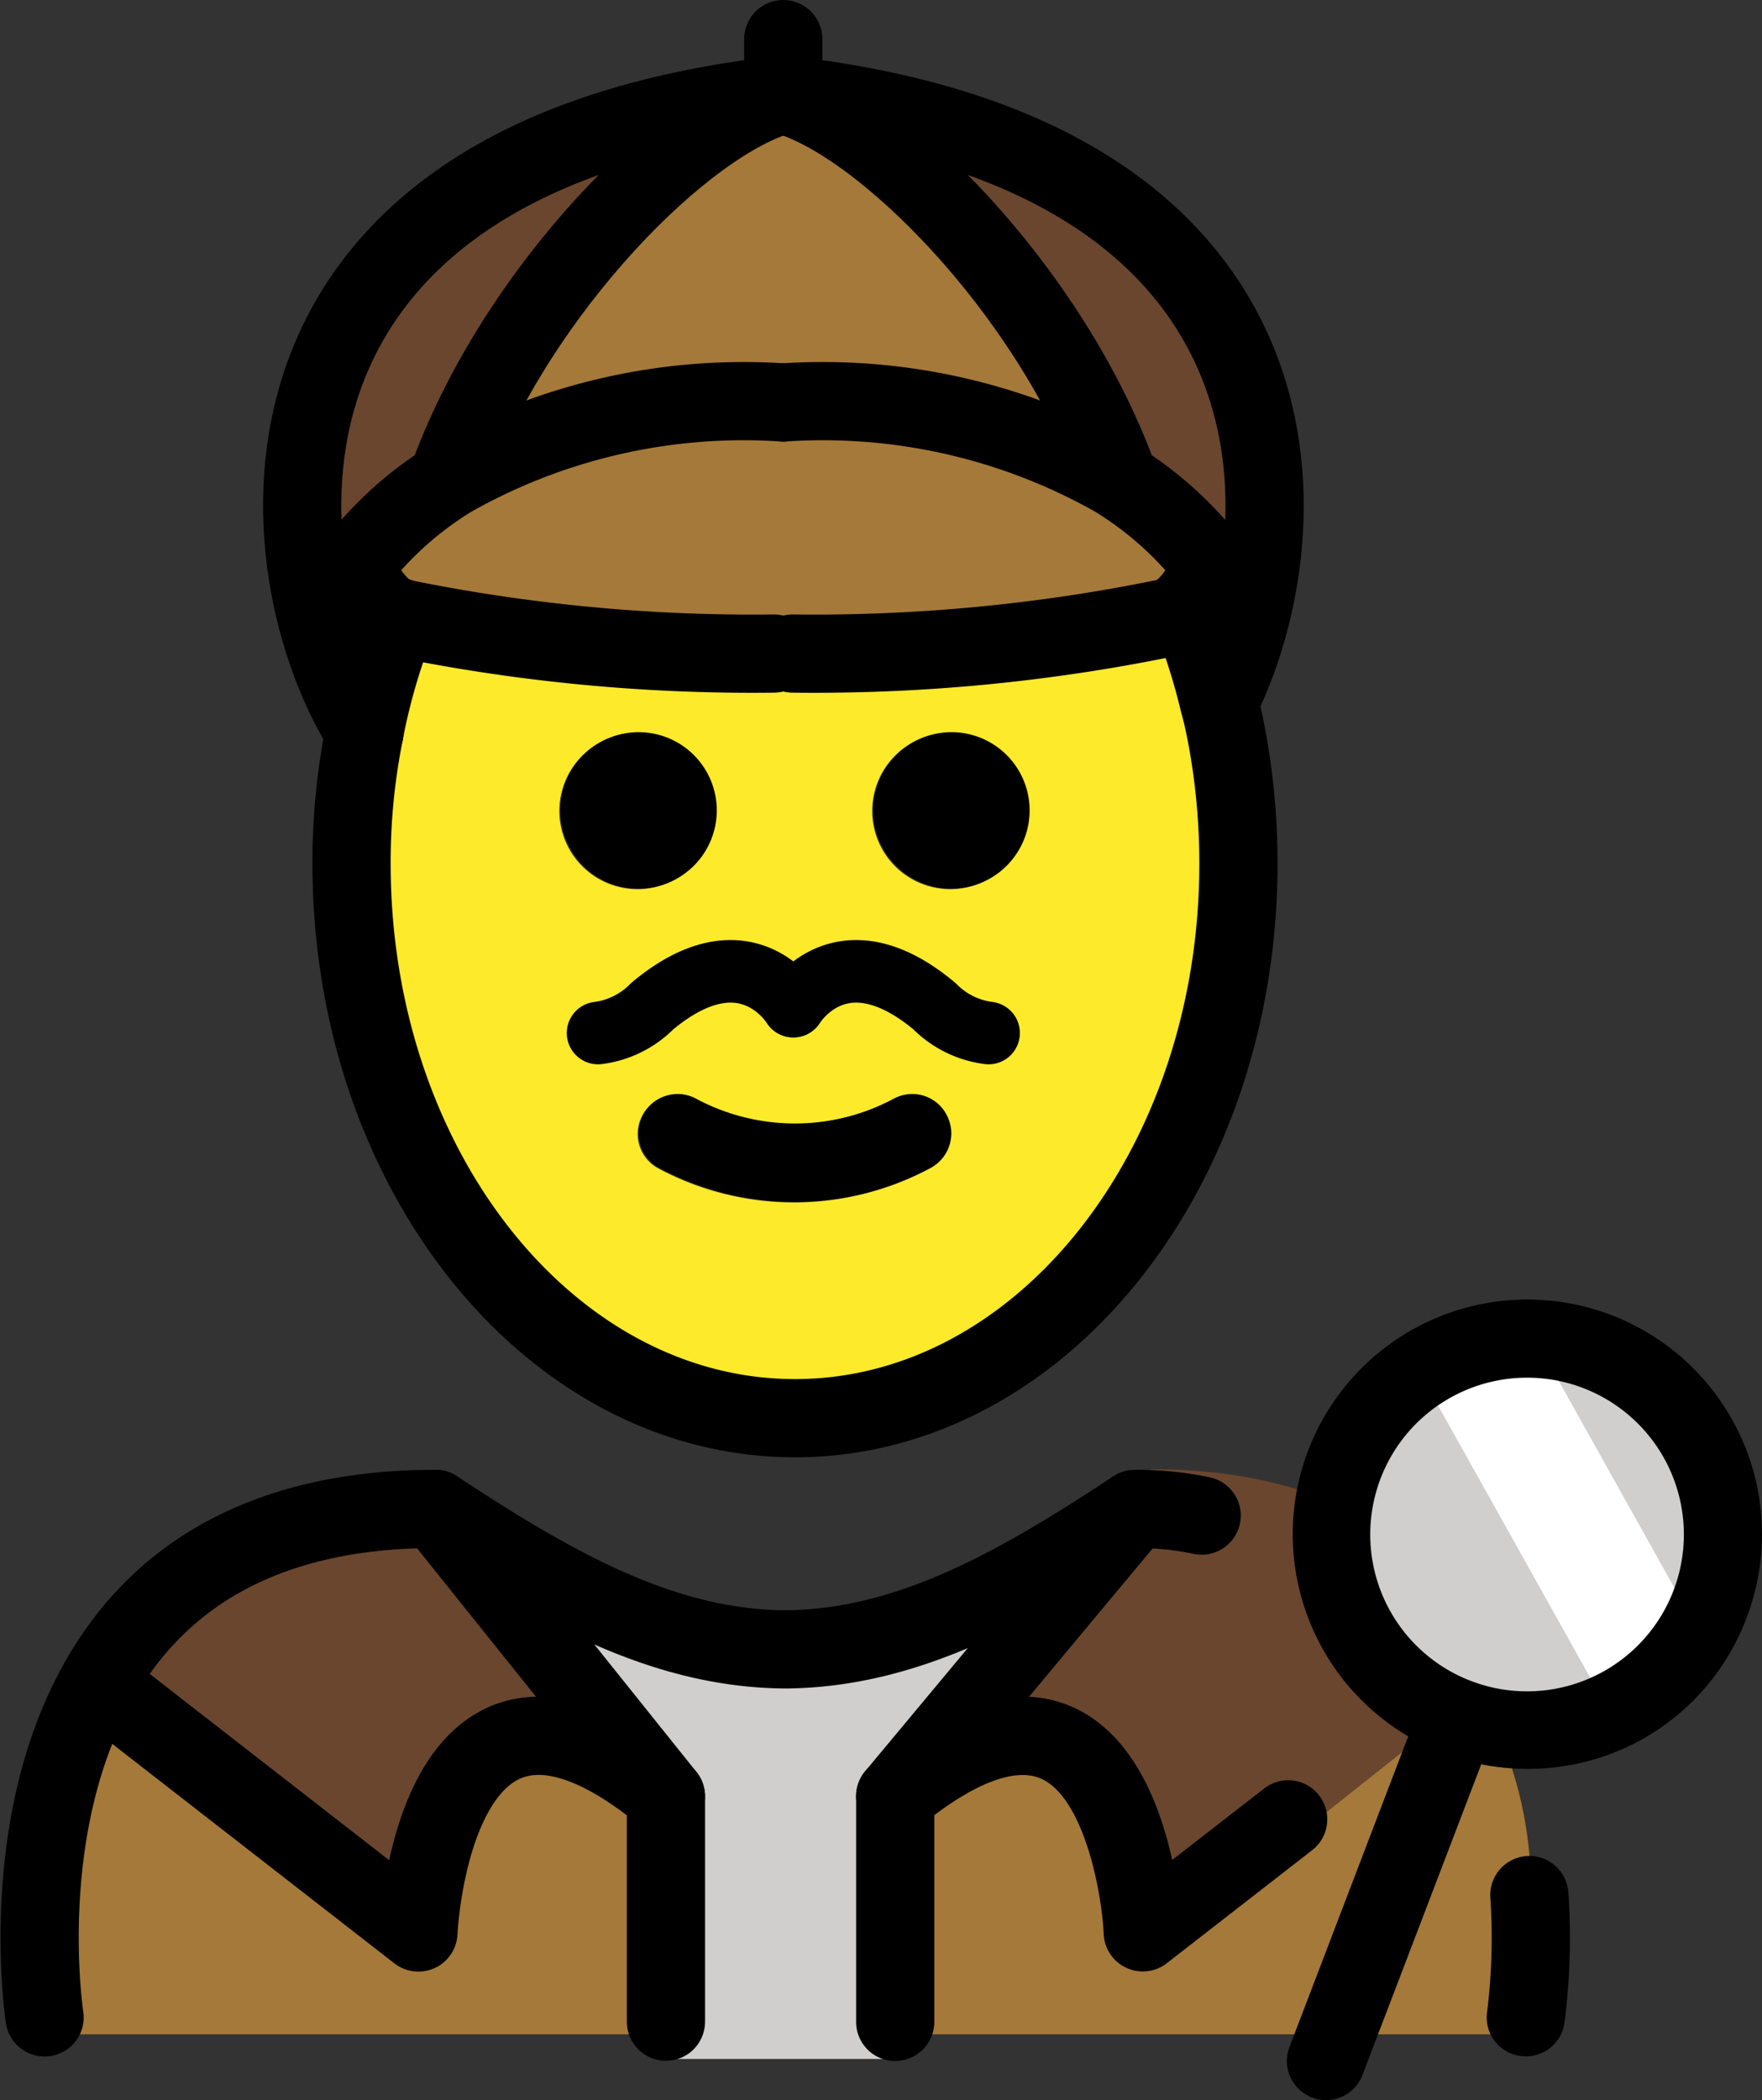 <?xml version="1.0" encoding="UTF-8" standalone="no"?>
<svg
   id="emoji"
   viewBox="0 0 45.059 53.695"
   version="1.1"
   sodipodi:docname="1f575-fe0f-200d-2642-fe0f.svg"
   width="45.059"
   height="53.695"
   xmlns:inkscape="http://www.inkscape.org/namespaces/inkscape"
   xmlns:sodipodi="http://sodipodi.sourceforge.net/DTD/sodipodi-0.dtd"
   xmlns="http://www.w3.org/2000/svg"
   xmlns:svg="http://www.w3.org/2000/svg">
  <rect x="0" y="0" width="45.059" height="53.695" fill="#333333" stroke="none"/>
  <defs
     id="defs27" />
  <sodipodi:namedview
     id="namedview27"
     pagecolor="#ffffff"
     bordercolor="#000000"
     borderopacity="0.25"
     inkscape:showpageshadow="2"
     inkscape:pageopacity="0.0"
     inkscape:pagecheckerboard="0"
     inkscape:deskcolor="#d1d1d1" />
  <g
     id="color"
     transform="translate(-14.706,-6.276)">
    <path
       fill="#a57939"
       d="m 53.43,58.288 c 0,0 3.66,-12.218 -10.084,-13 -3.065,1.849 -5.692,3.127 -8.643,3.122 h 0.12 c -2.952,0.005 -5.578,-1.272 -8.643,-3.122 -11.525,0 -9.604,13 -9.604,13"
       id="path1" />
    <polygon
       fill="#d0cfce"
       points="31.609,51.405 28.609,47.97 40.122,47.97 37.662,51.353 37.662,58.919 31.609,58.919 "
       id="polygon1" />
    <path
       fill="#6a462f"
       d="m 43.771,44.481 -5.89,7.35 c 5.97,-4.93 6.33,4.28 6.33,4.28 l 8.93,-7.08 c -1.24,-2.76 -3.81,-5.19 -9,-5.19 -0.19,0.12 -0.37,0.24 -0.55,0.36 z"
       id="path2" />
    <path
       fill="#6a462f"
       d="m 25.846,44.54 5.89,7.35 c -5.97,-4.93 -6.33,3.48 -6.33,3.48 L 17.216,49 h -0.01 c 1.36,-2.45 3.92,-4.46 8.64,-4.46 z"
       id="path3" />
    <circle
       cx="53.765"
       cy="45.506"
       r="5"
       fill="#d0cfce"
       id="circle3" />
    <path
       fill="#ffffff"
       d="m 53.796,40.204 3.682,6.585 a 2.794,2.794 0 0 1 -1.075,3.802 l -0.18,0.101 -5.046,-9.023"
       id="path4" />
    <path
       fill="#a57939"
       d="m 24.886,22.07 c -0.55,-0.18 -0.84,-0.82 -1.17,-1.25 a 9.055,9.055 0 0 1 2.54,-2.31 c 0.02,-0.01 0.05,-0.03 0.07,-0.04 a 15.182,15.182 0 0 1 8.41,-1.89 15.182,15.182 0 0 1 8.41,1.89 c 0.02,0.01 0.05,0.03 0.07,0.04 a 9.055,9.055 0 0 1 2.54,2.31 c -0.35,0.46 -0.65,1.15 -1.27,1.28 a 44.808,44.808 0 0 1 -9.51,0.9 h -0.48 a 44.871,44.871 0 0 1 -9.51,-0.9 c -0.04,-0.01 -0.07,-0.02 -0.1,-0.03 z"
       id="path5" />
    <path
       fill="#a57939"
       d="m 43.276,18.406 -0.06,0.09 c -0.02,-0.01 -0.05,-0.03 -0.07,-0.04 a 15.182,15.182 0 0 0 -8.41,-1.89 15.182,15.182 0 0 0 -8.41,1.89 c -0.02,0.01 -0.05,0.03 -0.07,0.04 l -0.06,-0.09 c 1.76,-4.76 6.05,-9.05 8.54,-9.71 2.49,0.66 6.78,4.95 8.54,9.71 z"
       id="path6" />
    <path
       fill="#6a462f"
       d="m 34.736,8.47 c 13.63,1.52 13.4,11 11.15,15.53 h -0.01 a 16.826,16.826 0 0 0 -0.59,-1.94 l -0.8,-0.2 c 0.62,-0.13 0.92,-0.82 1.27,-1.28 a 9.055,9.055 0 0 0 -2.54,-2.31 l 0.06,-0.09 c -1.76,-4.76 -6.05,-9.05 -8.54,-9.71 z"
       id="path7" />
    <path
       fill="#6a462f"
       d="m 34.736,8.47 c -2.49,0.66 -6.78,4.95 -8.54,9.71 l 0.06,0.09 a 9.055,9.055 0 0 0 -2.54,2.31 c 0.33,0.43 0.62,1.07 1.17,1.25 a 16.047,16.047 0 0 0 -0.86,2.93 c -2.61,-4.13 -3.73,-14.68 10.71,-16.29 z"
       id="path8" />
  </g>
  <g
     id="skin"
     transform="translate(-14.706,-6.276)">
    <g
       id="skin-2">
      <path
         fill="#fcea2b"
         d="m 46.03,25.01 a 17.644,17.644 0 0 1 0.32,3.36 c 0,7.83 -5.08,14.18 -11.34,14.18 -6.26,0 -11.34,-6.35 -11.34,-14.18 A 16.795,16.795 0 0 1 24,25.01 V 25 a 16.047,16.047 0 0 1 0.86,-2.93 c 0.03,0.01 0.06,0.02 0.1,0.03 a 44.871,44.871 0 0 0 9.51,0.9 h 0.48 a 44.808,44.808 0 0 0 9.51,-0.9 l 0.8,0.2 a 16.826,16.826 0 0 1 0.59,1.94 c 0.07,0.25 0.13,0.51 0.18,0.77 z m -5.02,2 a 2,2 0 1 0 -2,2 2.006,2.006 0 0 0 2,-2 z m -2.55,9.15 a 0.998,0.998 0 0 0 0.44,-1.34 0.988,0.988 0 0 0 -1.34,-0.45 5.363,5.363 0 0 1 -5.1,0 0.988,0.988 0 0 0 -1.34,0.45 0.998,0.998 0 0 0 0.44,1.34 7.35,7.35 0 0 0 6.9,0 z m -5.45,-9.15 a 2,2 0 1 0 -2,2 2.006,2.006 0 0 0 2,-2 z"
         id="path9" />
    </g>
  </g>
  <g
     id="line"
     transform="translate(-14.706,-6.276)">
    <g
       id="line-2">
      <path
         d="m 53.727,58.852 a 0.996,0.996 0 0 1 -0.99,-1.149 15.384,15.384 0 0 0 0.082,-2.898 1,1 0 1 1 1.996,-0.123 17.108,17.108 0 0 1 -0.102,3.323 0.999,0.999 0 0 1 -0.987,0.848 z"
         id="path10" />
      <path
         d="m 48.615,59.971 a 1,1 0 0 1 -0.934,-1.357 l 3.364,-8.799 a 1,1 0 0 1 1.867,0.715 l -3.364,8.799 a 0.998,0.998 0 0 1 -0.934,0.643 z"
         id="path11" />
      <path
         d="m 39.036,24.996 a 2,2 0 1 1 -2,2 2.006,2.006 0 0 1 2,-2 z"
         id="path12" />
      <path
         d="m 38.926,34.806 a 0.998,0.998 0 0 1 -0.44,1.34 7.35,7.35 0 0 1 -6.9,0 0.998,0.998 0 0 1 -0.44,-1.34 0.988,0.988 0 0 1 1.34,-0.45 5.363,5.363 0 0 0 5.1,0 0.988,0.988 0 0 1 1.34,0.45 z"
         id="path13" />
      <path
         d="m 31.036,24.996 a 2,2 0 1 1 -2,2 2.006,2.006 0 0 1 2,-2 z"
         id="path14" />
      <path
         fill="none"
         stroke="#000000"
         stroke-linecap="round"
         stroke-linejoin="round"
         stroke-width="2"
         d="m 24.026,24.986 a 16.047,16.047 0 0 1 0.86,-2.93 v -0.01"
         id="path15" />
      <path
         fill="none"
         stroke="#000000"
         stroke-linecap="round"
         stroke-linejoin="round"
         stroke-width="2"
         d="m 45.286,22.286 a 16.826,16.826 0 0 1 0.59,1.94 c 0.07,0.25 0.13,0.51 0.18,0.77 a 17.644,17.644 0 0 1 0.32,3.36 c 0,7.83 -5.08,14.18 -11.34,14.18 -6.26,0 -11.34,-6.35 -11.34,-14.18 a 16.795,16.795 0 0 1 0.33,-3.36"
         id="path16" />
      <path
         fill="none"
         stroke="#000000"
         stroke-linecap="round"
         stroke-linejoin="round"
         stroke-width="2"
         d="m 34.736,16.566 a 15.182,15.182 0 0 0 -8.41,1.89 c -0.02,0.01 -0.05,0.03 -0.07,0.04 a 9.055,9.055 0 0 0 -2.54,2.31 c 0.33,0.43 0.62,1.07 1.17,1.25 0.03,0.01 0.06,0.02 0.1,0.03 a 44.871,44.871 0 0 0 9.51,0.9"
         id="path17" />
      <path
         fill="none"
         stroke="#000000"
         stroke-linecap="round"
         stroke-linejoin="round"
         stroke-width="2"
         d="m 26.196,18.406 c 1.76,-4.76 6.05,-9.05 8.54,-9.71 -14.44,1.61 -13.32,12.16 -10.71,16.29 v 0.01"
         id="path18" />
      <path
         fill="none"
         stroke="#000000"
         stroke-linecap="round"
         stroke-linejoin="round"
         stroke-width="2"
         d="m 34.736,16.566 a 15.182,15.182 0 0 1 8.41,1.89 c 0.02,0.01 0.05,0.03 0.07,0.04 a 9.055,9.055 0 0 1 2.54,2.31 c -0.35,0.46 -0.65,1.15 -1.27,1.28 a 44.808,44.808 0 0 1 -9.51,0.9"
         id="path19" />
      <path
         fill="none"
         stroke="#000000"
         stroke-linecap="round"
         stroke-linejoin="round"
         stroke-width="2"
         d="m 43.276,18.406 c -1.76,-4.76 -6.05,-9.05 -8.54,-9.71 13.63,1.52 13.4,11 11.15,15.53"
         id="path20" />
      <line
         x1="34.736"
         x2="34.736"
         y1="8.696"
         y2="7.276"
         fill="none"
         stroke="#000000"
         stroke-linecap="round"
         stroke-linejoin="round"
         stroke-width="2"
         id="line20" />
      <path
         d="m 37.599,58.971 a 1,1 0 0 1 -1,-1 v -5.768 a 1,1 0 0 1 0.363,-0.771 c 1.991,-1.643 3.732,-2.149 5.177,-1.508 1.542,0.686 2.233,2.497 2.543,3.907 l 2.354,-1.828 a 0.999,0.999 0 0 1 1.226,1.578 l -3.719,2.891 a 1,1 0 0 1 -1.612,-0.744 c -0.05,-1.088 -0.509,-3.49 -1.605,-3.977 -0.611,-0.269 -1.568,0.06 -2.727,0.935 v 5.284 a 0.999,0.999 0 0 1 -1,1 z"
         id="path21" />
      <path
         fill="none"
         stroke="#000000"
         stroke-linecap="round"
         stroke-linejoin="round"
         stroke-width="2"
         d="m 45.436,45.026 a 8.117,8.117 0 0 0 -1.71,-0.17 c -3.15,2.09 -5.86,3.55 -8.88,3.59 h -0.12 c -3.02,-0.04 -5.72,-1.5 -8.88,-3.59 -4.72,0 -7.28,2.01 -8.64,4.46 -2.1,3.76 -1.36,8.54 -1.36,8.54"
         id="path22" />
      <path
         fill="none"
         stroke="#000000"
         stroke-linecap="round"
         stroke-linejoin="round"
         stroke-width="2"
         d="m 31.736,57.966 v -5.76 c -5.97,-4.93 -6.33,3.48 -6.33,3.48 l -8.19,-6.37"
         id="path23" />
      <line
         x1="31.736"
         x2="25.846"
         y1="52.206"
         y2="44.856"
         fill="none"
         stroke="#000000"
         stroke-linecap="round"
         stroke-linejoin="round"
         stroke-width="2"
         id="line23" />
      <path
         d="m 37.598,53.203 a 1,1 0 0 1 -0.768,-1.641 l 6.127,-7.351 a 1.001,1.001 0 0 1 1.537,1.281 l -6.127,7.351 a 0.999,0.999 0 0 1 -0.769,0.359 z"
         id="path24" />
      <path
         d="m 53.759,51.502 a 6,6 0 1 1 5.61,-3.857 5.958,5.958 0 0 1 -5.61,3.857 z M 53.763,41.5 A 4.01,4.01 0 1 0 55.193,41.766 4.002,4.002 0 0 0 53.763,41.5 Z"
         id="path25" />
    </g>
    <path
       fill="none"
       stroke="#000000"
       stroke-linecap="round"
       stroke-linejoin="round"
       stroke-width="1.6"
       d="m 35,32 c 0,0 1.2,-2 3.6,0 a 2.361,2.361 0 0 0 1.387,0.688"
       id="path26" />
    <path
       fill="none"
       stroke="#000000"
       stroke-linecap="round"
       stroke-linejoin="round"
       stroke-width="1.6"
       d="m 34.987,32 c 0,0 -1.2,-2 -3.6,0 A 2.361,2.361 0 0 1 30,32.688"
       id="path27" />
  </g>
</svg>

